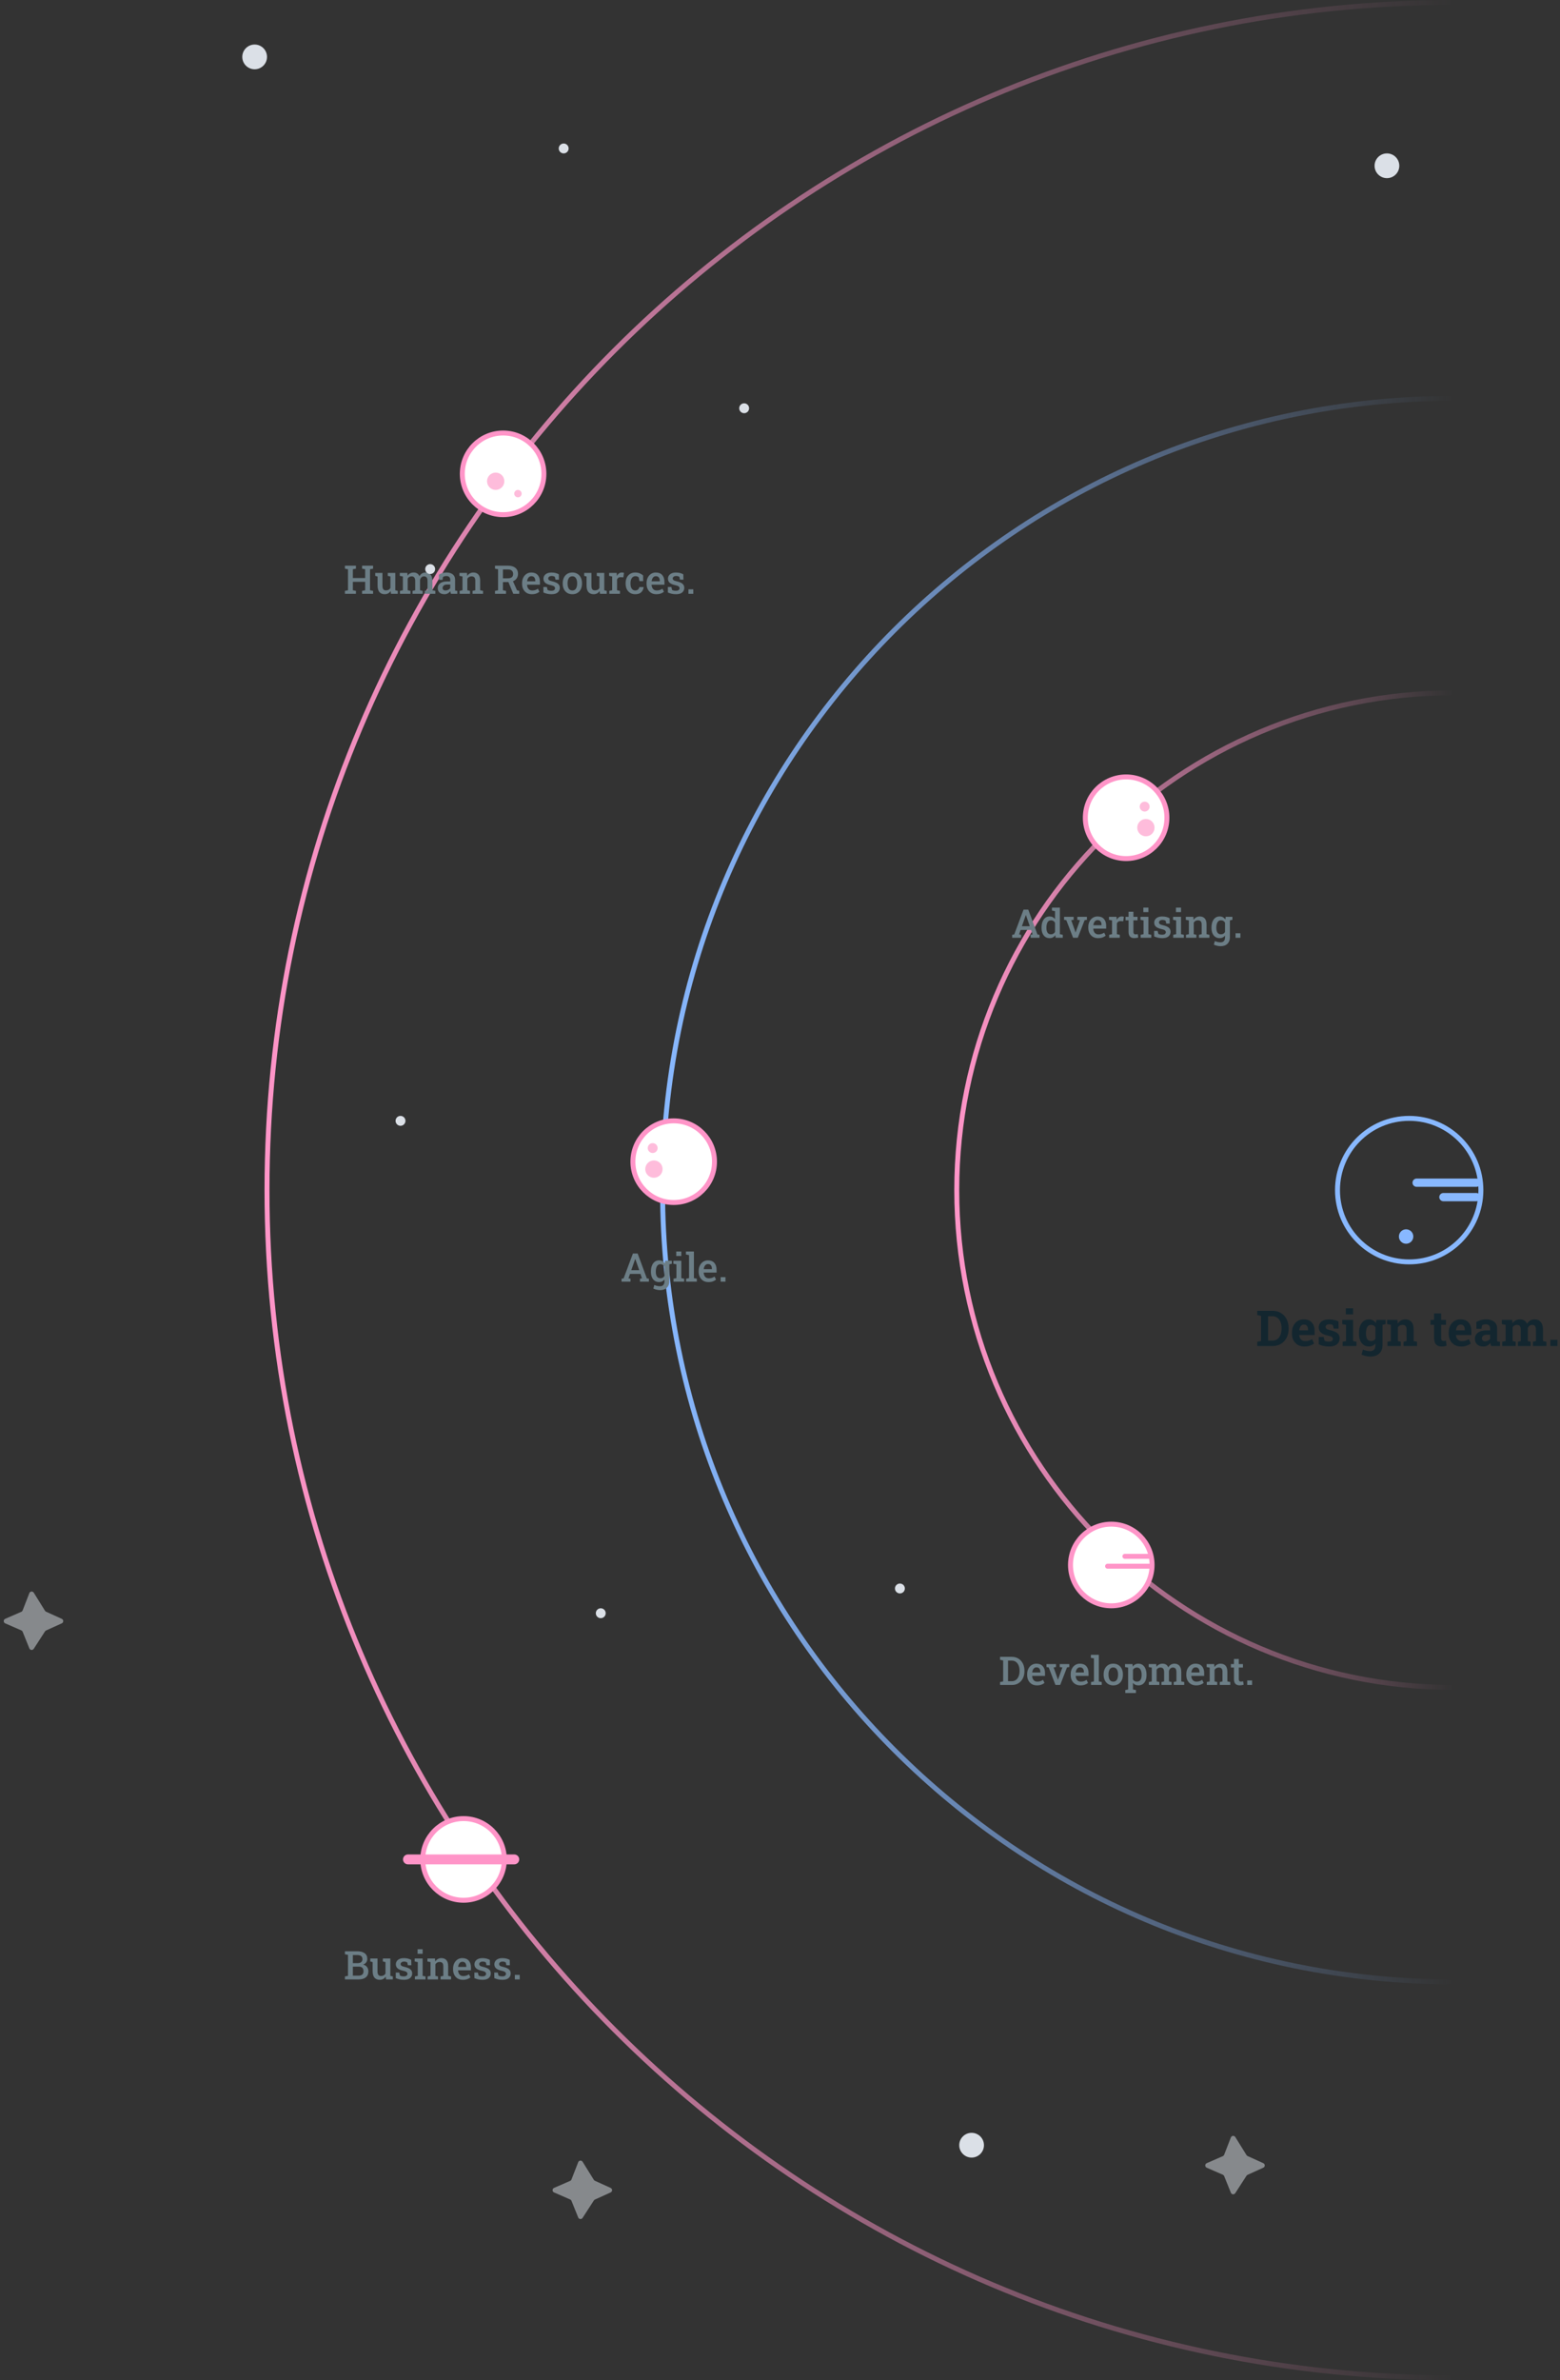 <svg width="631" height="962" viewBox="0 0 631 962" fill="none" xmlns="http://www.w3.org/2000/svg">
<rect x="0" y="0" width="631" height="962" fill="#333333" stroke="none"/>
<path d="M588 280C476.991 280 387 369.991 387 481C387 592.009 476.991 682 588 682" stroke="url(#paint0_linear_310_1864)" stroke-width="2"/>
<path d="M588 161C411.269 161 268 304.269 268 481C268 657.731 411.269 801 588 801" stroke="url(#paint1_linear_310_1864)" stroke-width="2"/>
<path d="M588 1C322.903 1 108 215.903 108 481C108 746.097 322.903 961 588 961" stroke="url(#paint2_linear_310_1864)" stroke-width="2"/>
<path d="M508.547 544V542.291L510.08 541.969V531.832L508.547 531.5V529.781H514.787C516.057 529.781 517.176 530.081 518.146 530.68C519.117 531.272 519.872 532.096 520.412 533.151C520.959 534.199 521.232 535.403 521.232 536.764V537.028C521.232 538.375 520.962 539.576 520.422 540.631C519.888 541.679 519.139 542.503 518.176 543.102C517.212 543.701 516.096 544 514.826 544H508.547ZM512.932 541.822H514.68C515.467 541.822 516.135 541.617 516.682 541.207C517.235 540.791 517.655 540.221 517.941 539.498C518.228 538.776 518.371 537.952 518.371 537.028V536.754C518.371 535.817 518.228 534.99 517.941 534.274C517.655 533.551 517.235 532.988 516.682 532.584C516.135 532.174 515.467 531.969 514.68 531.969H512.932V541.822ZM527.6 544.205C526.584 544.205 525.699 543.984 524.943 543.541C524.195 543.092 523.612 542.477 523.195 541.696C522.785 540.914 522.58 540.022 522.58 539.02V538.629C522.58 537.581 522.775 536.653 523.166 535.846C523.557 535.032 524.107 534.394 524.816 533.932C525.533 533.463 526.376 533.232 527.346 533.238C528.771 533.238 529.862 533.658 530.617 534.498C531.372 535.332 531.75 536.503 531.75 538.014V539.567H525.539L525.52 539.625C525.572 540.322 525.803 540.895 526.213 541.344C526.623 541.793 527.206 542.018 527.961 542.018C528.482 542.018 528.967 541.953 529.416 541.822C529.872 541.686 530.314 541.487 530.744 541.227L531.516 542.985C531.079 543.336 530.529 543.629 529.865 543.863C529.208 544.091 528.452 544.205 527.6 544.205ZM525.559 537.682H529.084V537.428C529.084 536.79 528.951 536.285 528.684 535.914C528.423 535.537 527.993 535.348 527.395 535.348C526.822 535.348 526.385 535.566 526.086 536.002C525.786 536.432 525.601 536.975 525.529 537.633L525.559 537.682ZM537.6 544.205C536.812 544.205 536.076 544.13 535.393 543.981C534.715 543.831 534.064 543.616 533.439 543.336L533.41 540.348H535.393L535.773 541.871C535.995 541.982 536.236 542.07 536.496 542.135C536.763 542.2 537.066 542.233 537.404 542.233C538.042 542.233 538.492 542.128 538.752 541.92C539.012 541.712 539.143 541.451 539.143 541.139C539.143 540.846 539.003 540.589 538.723 540.367C538.443 540.14 537.893 539.941 537.072 539.772C535.816 539.511 534.891 539.108 534.299 538.561C533.713 538.014 533.42 537.314 533.42 536.461C533.42 535.882 533.566 535.348 533.859 534.86C534.159 534.371 534.611 533.984 535.217 533.697C535.829 533.405 536.61 533.258 537.561 533.258C538.355 533.258 539.081 533.336 539.738 533.492C540.402 533.642 540.959 533.841 541.408 534.088L541.438 536.979H539.465L539.162 535.592C538.785 535.332 538.309 535.201 537.736 535.201C537.242 535.201 536.857 535.306 536.584 535.514C536.317 535.716 536.184 535.973 536.184 536.285C536.184 536.559 536.301 536.806 536.535 537.028C536.776 537.242 537.3 537.441 538.107 537.623C539.416 537.923 540.37 538.323 540.969 538.824C541.568 539.319 541.867 540.016 541.867 540.914C541.867 541.897 541.509 542.692 540.793 543.297C540.083 543.903 539.019 544.205 537.6 544.205ZM543.078 544V542.291L544.455 541.998V535.446L542.932 535.153V533.434H547.307V541.998L548.674 542.291V544H543.078ZM544.357 531.197V528.766H547.307V531.197H544.357ZM554.289 548.268C553.755 548.268 553.156 548.196 552.492 548.053C551.828 547.916 551.242 547.724 550.734 547.477L551.262 545.446C551.717 545.641 552.199 545.794 552.707 545.905C553.221 546.022 553.7 546.08 554.143 546.08C554.904 546.08 555.461 545.869 555.812 545.446C556.171 545.022 556.35 544.433 556.35 543.678V542.985C555.705 543.798 554.852 544.205 553.791 544.205C552.925 544.205 552.186 543.99 551.574 543.561C550.962 543.125 550.49 542.516 550.158 541.735C549.833 540.953 549.67 540.045 549.67 539.01V538.805C549.67 537.692 549.833 536.718 550.158 535.885C550.484 535.052 550.949 534.404 551.555 533.942C552.16 533.473 552.886 533.238 553.732 533.238C554.364 533.238 554.908 533.372 555.363 533.639C555.819 533.899 556.206 534.274 556.525 534.762L556.73 533.434H560.451V535.153L559.211 535.416V543.688C559.211 545.081 558.771 546.191 557.893 547.018C557.02 547.851 555.819 548.268 554.289 548.268ZM554.592 541.988C555.393 541.988 555.979 541.676 556.35 541.051V536.461C555.965 535.791 555.383 535.455 554.602 535.455C553.872 535.455 553.342 535.765 553.01 536.383C552.684 537.002 552.521 537.809 552.521 538.805V539.01C552.521 539.934 552.681 540.664 553 541.197C553.319 541.725 553.85 541.988 554.592 541.988ZM561.223 544V542.291L562.59 541.998V535.446L561.076 535.153V533.434H565.246L565.373 534.947C565.725 534.407 566.158 533.987 566.672 533.688C567.193 533.388 567.785 533.238 568.449 533.238C569.491 533.238 570.308 533.574 570.9 534.244C571.499 534.915 571.799 535.966 571.799 537.399V541.998L573.166 542.291V544H567.717V542.291L568.938 541.998V537.408C568.938 536.699 568.794 536.197 568.508 535.905C568.228 535.605 567.814 535.455 567.268 535.455C566.473 535.455 565.865 535.787 565.441 536.451V541.998L566.594 542.291V544H561.223ZM583.156 544.205C582.173 544.205 581.415 543.935 580.881 543.395C580.354 542.854 580.09 541.998 580.09 540.826V535.436H578.635V533.434H580.09V530.846H582.932V533.434H584.875V535.436H582.932V540.817C582.932 541.227 583.016 541.52 583.186 541.696C583.361 541.871 583.599 541.959 583.898 541.959C584.055 541.959 584.224 541.949 584.406 541.93C584.589 541.904 584.745 541.878 584.875 541.852L585.119 543.912C584.833 543.997 584.517 544.065 584.172 544.117C583.827 544.176 583.488 544.205 583.156 544.205ZM590.998 544.205C589.982 544.205 589.097 543.984 588.342 543.541C587.593 543.092 587.01 542.477 586.594 541.696C586.184 540.914 585.979 540.022 585.979 539.02V538.629C585.979 537.581 586.174 536.653 586.564 535.846C586.955 535.032 587.505 534.394 588.215 533.932C588.931 533.463 589.774 533.232 590.744 533.238C592.17 533.238 593.26 533.658 594.016 534.498C594.771 535.332 595.148 536.503 595.148 538.014V539.567H588.938L588.918 539.625C588.97 540.322 589.201 540.895 589.611 541.344C590.021 541.793 590.604 542.018 591.359 542.018C591.88 542.018 592.365 541.953 592.814 541.822C593.27 541.686 593.713 541.487 594.143 541.227L594.914 542.985C594.478 543.336 593.928 543.629 593.264 543.863C592.606 544.091 591.851 544.205 590.998 544.205ZM588.957 537.682H592.482V537.428C592.482 536.79 592.349 536.285 592.082 535.914C591.822 535.537 591.392 535.348 590.793 535.348C590.22 535.348 589.784 535.566 589.484 536.002C589.185 536.432 588.999 536.975 588.928 537.633L588.957 537.682ZM600.002 544.205C598.954 544.205 598.12 543.925 597.502 543.365C596.883 542.799 596.574 542.031 596.574 541.061C596.574 540.071 596.975 539.264 597.775 538.639C598.583 538.014 599.768 537.701 601.33 537.701H602.727V536.92C602.727 536.412 602.577 536.002 602.277 535.69C601.984 535.371 601.542 535.211 600.949 535.211C600.643 535.211 600.367 535.25 600.119 535.328C599.878 535.4 599.66 535.504 599.465 535.641L599.24 537.037H597.189L597.15 534.293C597.704 533.981 598.303 533.727 598.947 533.531C599.592 533.336 600.311 533.238 601.105 533.238C602.486 533.238 603.576 533.561 604.377 534.205C605.178 534.85 605.578 535.765 605.578 536.949V541.305C605.578 541.448 605.578 541.588 605.578 541.725C605.585 541.862 605.598 541.998 605.617 542.135L606.721 542.291V544H603.186C603.114 543.818 603.042 543.623 602.971 543.414C602.899 543.206 602.847 542.998 602.814 542.789C602.476 543.219 602.076 543.564 601.613 543.824C601.158 544.078 600.62 544.205 600.002 544.205ZM600.764 542.096C601.161 542.096 601.535 542.008 601.887 541.832C602.245 541.65 602.525 541.412 602.727 541.119V539.449H601.32C600.695 539.449 600.22 539.593 599.895 539.879C599.576 540.166 599.416 540.511 599.416 540.914C599.416 541.292 599.533 541.585 599.768 541.793C600.008 541.995 600.34 542.096 600.764 542.096ZM607.629 544V542.291L609.006 541.998V535.446L607.482 535.153V533.434H611.652L611.77 534.83C612.108 534.322 612.531 533.932 613.039 533.658C613.553 533.378 614.146 533.238 614.816 533.238C615.493 533.238 616.073 533.388 616.555 533.688C617.036 533.987 617.401 534.44 617.648 535.045C617.974 534.479 618.397 534.036 618.918 533.717C619.439 533.398 620.051 533.238 620.754 533.238C621.796 533.238 622.616 533.593 623.215 534.303C623.82 535.013 624.123 536.093 624.123 537.545V541.998L625.5 542.291V544H620.041V542.291L621.271 541.998V537.535C621.271 536.761 621.141 536.22 620.881 535.914C620.627 535.608 620.256 535.455 619.768 535.455C619.325 535.455 618.951 535.582 618.645 535.836C618.339 536.084 618.117 536.412 617.98 536.822V541.998L619.133 542.291V544H613.986V542.291L615.139 541.998V537.535C615.139 536.774 615.008 536.237 614.748 535.924C614.494 535.612 614.117 535.455 613.615 535.455C612.827 535.455 612.238 535.771 611.848 536.403V541.998L613.078 542.291V544H607.629ZM627.111 544V541.5H629.953V544H627.111Z" fill="#13262F"/>
<circle cx="449.5" cy="632.5" r="16.5" transform="rotate(-90 449.5 632.5)" fill="white" stroke="#FF95C8" stroke-width="2"/>
<path d="M404.516 681V679.797L405.766 679.555V671.086L404.516 670.836V669.625H409.281C410.292 669.625 411.18 669.865 411.945 670.344C412.711 670.823 413.307 671.482 413.734 672.32C414.161 673.159 414.375 674.12 414.375 675.203V675.43C414.375 676.497 414.164 677.453 413.742 678.297C413.326 679.135 412.74 679.797 411.984 680.281C411.229 680.76 410.346 681 409.336 681H404.516ZM407.734 679.484H409.234C409.901 679.484 410.469 679.307 410.938 678.953C411.411 678.594 411.773 678.109 412.023 677.5C412.273 676.885 412.398 676.195 412.398 675.43V675.195C412.398 674.414 412.273 673.719 412.023 673.109C411.773 672.5 411.411 672.021 410.938 671.672C410.469 671.323 409.901 671.148 409.234 671.148H407.734V679.484ZM419.414 681.164C418.612 681.164 417.917 680.987 417.328 680.633C416.74 680.273 416.281 679.779 415.953 679.148C415.63 678.518 415.469 677.797 415.469 676.984V676.656C415.469 675.833 415.628 675.102 415.945 674.461C416.268 673.815 416.708 673.31 417.266 672.945C417.828 672.576 418.471 672.391 419.195 672.391C420.336 672.391 421.203 672.729 421.797 673.406C422.396 674.083 422.695 675.013 422.695 676.195V677.32H417.508L417.492 677.359C417.523 678.026 417.716 678.576 418.07 679.008C418.424 679.435 418.93 679.648 419.586 679.648C420.044 679.648 420.461 679.586 420.836 679.461C421.211 679.336 421.56 679.159 421.883 678.93L422.492 680.164C422.159 680.451 421.734 680.69 421.219 680.883C420.708 681.07 420.107 681.164 419.414 681.164ZM417.539 675.938H420.812V675.734C420.812 675.182 420.682 674.734 420.422 674.391C420.167 674.047 419.766 673.875 419.219 673.875C418.74 673.875 418.352 674.068 418.055 674.453C417.763 674.839 417.583 675.32 417.516 675.898L417.539 675.938ZM426.922 681L424.18 673.891L423.281 673.758V672.547H427.148V673.758L426.172 673.914L427.695 678.156L427.898 678.828H427.945L428.18 678.156L429.719 673.914L428.648 673.758V672.547H432.508V673.758L431.586 673.898L428.836 681H426.922ZM437.023 681.164C436.221 681.164 435.526 680.987 434.938 680.633C434.349 680.273 433.891 679.779 433.562 679.148C433.24 678.518 433.078 677.797 433.078 676.984V676.656C433.078 675.833 433.237 675.102 433.555 674.461C433.878 673.815 434.318 673.31 434.875 672.945C435.438 672.576 436.081 672.391 436.805 672.391C437.945 672.391 438.812 672.729 439.406 673.406C440.005 674.083 440.305 675.013 440.305 676.195V677.32H435.117L435.102 677.359C435.133 678.026 435.326 678.576 435.68 679.008C436.034 679.435 436.539 679.648 437.195 679.648C437.654 679.648 438.07 679.586 438.445 679.461C438.82 679.336 439.169 679.159 439.492 678.93L440.102 680.164C439.768 680.451 439.344 680.69 438.828 680.883C438.318 681.07 437.716 681.164 437.023 681.164ZM435.148 675.938H438.422V675.734C438.422 675.182 438.292 674.734 438.031 674.391C437.776 674.047 437.375 673.875 436.828 673.875C436.349 673.875 435.961 674.068 435.664 674.453C435.372 674.839 435.193 675.32 435.125 675.898L435.148 675.938ZM441.312 681V679.797L442.492 679.562V670.258L441.242 670.023V668.812H444.461V679.562L445.633 679.797V681H441.312ZM450.312 681.164C449.5 681.164 448.802 680.982 448.219 680.617C447.635 680.247 447.188 679.74 446.875 679.094C446.562 678.448 446.406 677.703 446.406 676.859V676.695C446.406 675.857 446.562 675.115 446.875 674.469C447.188 673.823 447.635 673.315 448.219 672.945C448.802 672.576 449.495 672.391 450.297 672.391C451.109 672.391 451.807 672.576 452.391 672.945C452.974 673.31 453.422 673.818 453.734 674.469C454.047 675.115 454.203 675.857 454.203 676.695V676.859C454.203 677.708 454.047 678.456 453.734 679.102C453.422 679.747 452.974 680.253 452.391 680.617C451.812 680.982 451.12 681.164 450.312 681.164ZM450.312 679.648C450.964 679.648 451.448 679.391 451.766 678.875C452.083 678.354 452.242 677.682 452.242 676.859V676.695C452.242 675.888 452.081 675.224 451.758 674.703C451.44 674.177 450.953 673.914 450.297 673.914C449.646 673.914 449.161 674.177 448.844 674.703C448.531 675.224 448.375 675.888 448.375 676.695V676.859C448.375 677.682 448.531 678.354 448.844 678.875C449.161 679.391 449.651 679.648 450.312 679.648ZM455.164 684.25V683.039L456.305 682.805V673.992L455.062 673.758V672.547H458.07L458.195 673.547C458.461 673.177 458.779 672.893 459.148 672.695C459.523 672.492 459.966 672.391 460.477 672.391C461.164 672.391 461.753 672.578 462.242 672.953C462.732 673.328 463.104 673.852 463.359 674.523C463.62 675.195 463.75 675.982 463.75 676.883V677.047C463.75 677.87 463.62 678.591 463.359 679.211C463.099 679.826 462.724 680.305 462.234 680.648C461.745 680.992 461.159 681.164 460.477 681.164C459.529 681.164 458.792 680.831 458.266 680.164V682.805L459.469 683.039V684.25H455.164ZM459.883 679.648C460.529 679.648 461.005 679.411 461.312 678.938C461.625 678.458 461.781 677.828 461.781 677.047V676.883C461.781 676.013 461.622 675.307 461.305 674.766C460.992 674.219 460.513 673.945 459.867 673.945C459.503 673.945 459.185 674.029 458.914 674.195C458.643 674.357 458.427 674.586 458.266 674.883V678.758C458.604 679.352 459.143 679.648 459.883 679.648ZM464.695 681V679.797L465.875 679.562V673.992L464.633 673.758V672.547H467.68L467.773 673.656C468.044 673.255 468.388 672.945 468.805 672.727C469.221 672.503 469.703 672.391 470.25 672.391C470.802 672.391 471.273 672.516 471.664 672.766C472.06 673.01 472.359 673.383 472.562 673.883C472.823 673.419 473.164 673.055 473.586 672.789C474.013 672.523 474.513 672.391 475.086 672.391C475.93 672.391 476.596 672.68 477.086 673.258C477.576 673.836 477.82 674.711 477.82 675.883V679.562L479 679.797V681H474.742V679.797L475.852 679.562V675.867C475.852 675.159 475.732 674.661 475.492 674.375C475.253 674.089 474.901 673.945 474.438 673.945C474.005 673.945 473.648 674.083 473.367 674.359C473.091 674.63 472.911 674.982 472.828 675.414V679.562L473.898 679.797V681H469.797V679.797L470.867 679.562V675.867C470.867 675.185 470.745 674.695 470.5 674.398C470.255 674.096 469.901 673.945 469.438 673.945C469.052 673.945 468.727 674.023 468.461 674.18C468.201 674.336 467.992 674.557 467.836 674.844V679.562L468.945 679.797V681H464.695ZM483.789 681.164C482.987 681.164 482.292 680.987 481.703 680.633C481.115 680.273 480.656 679.779 480.328 679.148C480.005 678.518 479.844 677.797 479.844 676.984V676.656C479.844 675.833 480.003 675.102 480.32 674.461C480.643 673.815 481.083 673.31 481.641 672.945C482.203 672.576 482.846 672.391 483.57 672.391C484.711 672.391 485.578 672.729 486.172 673.406C486.771 674.083 487.07 675.013 487.07 676.195V677.32H481.883L481.867 677.359C481.898 678.026 482.091 678.576 482.445 679.008C482.799 679.435 483.305 679.648 483.961 679.648C484.419 679.648 484.836 679.586 485.211 679.461C485.586 679.336 485.935 679.159 486.258 678.93L486.867 680.164C486.534 680.451 486.109 680.69 485.594 680.883C485.083 681.07 484.482 681.164 483.789 681.164ZM481.914 675.938H485.188V675.734C485.188 675.182 485.057 674.734 484.797 674.391C484.542 674.047 484.141 673.875 483.594 673.875C483.115 673.875 482.727 674.068 482.43 674.453C482.138 674.839 481.958 675.32 481.891 675.898L481.914 675.938ZM488.133 681V679.797L489.305 679.562V673.992L488.07 673.758V672.547H491.117L491.219 673.773C491.5 673.336 491.849 672.997 492.266 672.758C492.688 672.513 493.164 672.391 493.695 672.391C494.565 672.391 495.242 672.659 495.727 673.195C496.211 673.732 496.453 674.565 496.453 675.695V679.562L497.625 679.797V681H493.383V679.797L494.484 679.562V675.711C494.484 675.07 494.357 674.617 494.102 674.352C493.846 674.081 493.466 673.945 492.961 673.945C492.586 673.945 492.255 674.031 491.969 674.203C491.682 674.37 491.451 674.604 491.273 674.906V679.562L492.344 679.797V681H488.133ZM501.398 681.148C500.68 681.148 500.12 680.948 499.719 680.547C499.318 680.141 499.117 679.495 499.117 678.609V673.953H497.883V672.547H499.117V670.492H501.078V672.547H502.75V673.953H501.078V678.609C501.078 678.969 501.151 679.229 501.297 679.391C501.448 679.552 501.651 679.633 501.906 679.633C502.052 679.633 502.214 679.622 502.391 679.602C502.573 679.576 502.721 679.549 502.836 679.523L503.031 680.906C502.807 680.974 502.547 681.031 502.25 681.078C501.953 681.125 501.669 681.148 501.398 681.148ZM504.484 681V679.18H506.445V681H504.484Z" fill="#6C7E86"/>
<path d="M465 633H448" stroke="#FF95C8" stroke-width="2" stroke-linecap="round"/>
<path d="M465 629H455" stroke="#FF95C8" stroke-width="2" stroke-linecap="round"/>
<circle cx="455.5" cy="330.5" r="16.5" transform="rotate(-90 455.5 330.5)" fill="white" stroke="#FF95C8" stroke-width="2"/>
<circle cx="463.5" cy="334.5" r="3.5" transform="rotate(-90 463.5 334.5)" fill="#FEBCDB"/>
<circle cx="463" cy="326" r="2" transform="rotate(-90 463 326)" fill="#FEBCDB"/>
<path d="M409.414 379V377.797L410.242 377.68L414.008 367.625H415.922L419.641 377.68L420.469 377.797V379H416.852V377.797L417.664 377.649L417.062 375.86H412.828L412.211 377.649L413.031 377.797V379H409.414ZM413.344 374.344H416.555L415.078 370.141L414.977 369.836H414.93L414.82 370.156L413.344 374.344ZM424.547 379.164C423.865 379.164 423.281 378.992 422.797 378.649C422.312 378.305 421.94 377.826 421.68 377.211C421.424 376.591 421.297 375.87 421.297 375.047V374.883C421.297 373.987 421.424 373.203 421.68 372.531C421.94 371.854 422.312 371.328 422.797 370.953C423.281 370.578 423.862 370.391 424.539 370.391C425.023 370.391 425.445 370.485 425.805 370.672C426.169 370.854 426.482 371.117 426.742 371.461V368.258L425.5 368.024V366.813H428.711V377.563L429.883 377.797V379H427.008L426.852 377.977C426.305 378.768 425.536 379.164 424.547 379.164ZM425.102 377.61C425.477 377.61 425.799 377.526 426.07 377.36C426.341 377.193 426.565 376.956 426.742 376.649V372.922C426.57 372.615 426.346 372.375 426.07 372.203C425.799 372.031 425.482 371.946 425.117 371.946C424.477 371.946 424.008 372.216 423.711 372.758C423.414 373.3 423.266 374.008 423.266 374.883V375.047C423.266 375.828 423.409 376.451 423.695 376.914C423.987 377.378 424.456 377.61 425.102 377.61ZM434.047 379L431.305 371.891L430.406 371.758V370.547H434.273V371.758L433.297 371.914L434.82 376.156L435.023 376.828H435.07L435.305 376.156L436.844 371.914L435.773 371.758V370.547H439.633V371.758L438.711 371.899L435.961 379H434.047ZM444.148 379.164C443.346 379.164 442.651 378.987 442.062 378.633C441.474 378.274 441.016 377.779 440.688 377.149C440.365 376.518 440.203 375.797 440.203 374.985V374.656C440.203 373.834 440.362 373.102 440.68 372.461C441.003 371.815 441.443 371.31 442 370.946C442.562 370.576 443.206 370.391 443.93 370.391C445.07 370.391 445.938 370.729 446.531 371.406C447.13 372.084 447.43 373.013 447.43 374.196V375.321H442.242L442.227 375.36C442.258 376.026 442.451 376.576 442.805 377.008C443.159 377.435 443.664 377.649 444.32 377.649C444.779 377.649 445.195 377.586 445.57 377.461C445.945 377.336 446.294 377.159 446.617 376.93L447.227 378.164C446.893 378.451 446.469 378.69 445.953 378.883C445.443 379.071 444.841 379.164 444.148 379.164ZM442.273 373.938H445.547V373.735C445.547 373.183 445.417 372.735 445.156 372.391C444.901 372.047 444.5 371.875 443.953 371.875C443.474 371.875 443.086 372.068 442.789 372.453C442.497 372.839 442.318 373.321 442.25 373.899L442.273 373.938ZM448.641 379V377.797L449.805 377.563V371.992L448.57 371.758V370.547H451.617L451.719 371.61L451.734 371.781C452.188 370.854 452.844 370.391 453.703 370.391C454.026 370.391 454.315 370.433 454.57 370.516L454.344 372.336L453.242 372.274C452.883 372.253 452.586 372.323 452.352 372.485C452.117 372.646 451.924 372.87 451.773 373.156V377.563L452.945 377.797V379H448.641ZM458.773 379.149C458.055 379.149 457.495 378.948 457.094 378.547C456.693 378.141 456.492 377.495 456.492 376.61V371.953H455.258V370.547H456.492V368.492H458.453V370.547H460.125V371.953H458.453V376.61C458.453 376.969 458.526 377.229 458.672 377.391C458.823 377.552 459.026 377.633 459.281 377.633C459.427 377.633 459.589 377.623 459.766 377.602C459.948 377.576 460.096 377.55 460.211 377.524L460.406 378.906C460.182 378.974 459.922 379.031 459.625 379.078C459.328 379.125 459.044 379.149 458.773 379.149ZM461.375 379V377.797L462.547 377.563V371.992L461.305 371.758V370.547H464.516V377.563L465.68 377.797V379H461.375ZM462.469 368.633V366.813H464.516V368.633H462.469ZM470.117 379.164C469.513 379.164 468.948 379.107 468.422 378.992C467.901 378.873 467.378 378.698 466.852 378.469L466.828 376.235H468.242L468.539 377.453C468.768 377.558 469 377.636 469.234 377.688C469.469 377.74 469.732 377.766 470.023 377.766C470.586 377.766 470.982 377.667 471.211 377.469C471.445 377.271 471.562 377.026 471.562 376.735C471.562 376.459 471.44 376.219 471.195 376.016C470.956 375.813 470.495 375.638 469.812 375.492C468.797 375.274 468.052 374.956 467.578 374.539C467.104 374.117 466.867 373.571 466.867 372.899C466.867 372.44 466.99 372.021 467.234 371.641C467.484 371.261 467.849 370.959 468.328 370.735C468.812 370.511 469.406 370.399 470.109 370.399C470.75 370.399 471.318 370.466 471.812 370.602C472.312 370.732 472.737 370.906 473.086 371.125L473.141 373.274H471.734L471.492 372.156C471.154 371.917 470.721 371.797 470.195 371.797C469.763 371.797 469.422 371.893 469.172 372.086C468.922 372.274 468.797 372.511 468.797 372.797C468.797 373.047 468.896 373.263 469.094 373.446C469.292 373.628 469.729 373.794 470.406 373.946C471.505 374.201 472.292 374.534 472.766 374.946C473.24 375.357 473.477 375.901 473.477 376.578C473.477 377.334 473.201 377.953 472.648 378.438C472.096 378.922 471.253 379.164 470.117 379.164ZM474.562 379V377.797L475.734 377.563V371.992L474.492 371.758V370.547H477.703V377.563L478.867 377.797V379H474.562ZM475.656 368.633V366.813H477.703V368.633H475.656ZM479.711 379V377.797L480.883 377.563V371.992L479.648 371.758V370.547H482.695L482.797 371.774C483.078 371.336 483.427 370.998 483.844 370.758C484.266 370.513 484.742 370.391 485.273 370.391C486.143 370.391 486.82 370.659 487.305 371.196C487.789 371.732 488.031 372.565 488.031 373.696V377.563L489.203 377.797V379H484.961V377.797L486.062 377.563V373.711C486.062 373.071 485.935 372.617 485.68 372.352C485.424 372.081 485.044 371.946 484.539 371.946C484.164 371.946 483.833 372.031 483.547 372.203C483.26 372.37 483.029 372.604 482.852 372.906V377.563L483.922 377.797V379H479.711ZM493.719 382.414C493.302 382.414 492.839 382.357 492.328 382.242C491.823 382.133 491.378 381.979 490.992 381.781L491.398 380.336C491.732 380.492 492.099 380.617 492.5 380.711C492.901 380.805 493.281 380.852 493.641 380.852C494.286 380.852 494.758 380.672 495.055 380.313C495.357 379.959 495.508 379.456 495.508 378.805V378.141C494.971 378.823 494.25 379.164 493.344 379.164C492.651 379.164 492.057 378.992 491.562 378.649C491.068 378.305 490.688 377.823 490.422 377.203C490.161 376.584 490.031 375.865 490.031 375.047V374.883C490.031 373.987 490.161 373.203 490.422 372.531C490.688 371.854 491.065 371.328 491.555 370.953C492.044 370.578 492.633 370.391 493.32 370.391C493.836 370.391 494.284 370.498 494.664 370.711C495.044 370.919 495.367 371.219 495.633 371.61L495.781 370.547H498.492V371.758L497.477 371.977V378.813C497.477 379.917 497.146 380.792 496.484 381.438C495.823 382.089 494.901 382.414 493.719 382.414ZM493.875 377.61C494.609 377.61 495.154 377.294 495.508 376.664V372.899C495.336 372.602 495.115 372.37 494.844 372.203C494.573 372.031 494.253 371.946 493.883 371.946C493.237 371.946 492.76 372.219 492.453 372.766C492.151 373.308 492 374.013 492 374.883V375.047C492 375.828 492.148 376.451 492.445 376.914C492.747 377.378 493.224 377.61 493.875 377.61ZM499.766 379V377.18H501.727V379H499.766Z" fill="#6C7E86"/>
<circle cx="187.5" cy="751.5" r="16.5" transform="rotate(-90 187.5 751.5)" fill="white" stroke="#FF95C8" stroke-width="2"/>
<path d="M139.516 800V798.797L140.758 798.562V790.07L139.516 789.836V788.625H144.508C145.784 788.625 146.779 788.885 147.492 789.406C148.211 789.922 148.57 790.695 148.57 791.727C148.57 792.242 148.422 792.706 148.125 793.117C147.833 793.523 147.422 793.826 146.891 794.023C147.573 794.169 148.096 794.492 148.461 794.992C148.826 795.492 149.008 796.07 149.008 796.727C149.008 797.799 148.656 798.615 147.953 799.172C147.255 799.724 146.281 800 145.031 800H139.516ZM142.727 793.422H144.727C145.31 793.422 145.768 793.281 146.102 793C146.435 792.719 146.602 792.326 146.602 791.82C146.602 790.706 145.904 790.148 144.508 790.148H142.727V793.422ZM142.727 798.484H145.031C145.677 798.484 146.172 798.336 146.516 798.039C146.865 797.737 147.039 797.302 147.039 796.734C147.039 796.13 146.891 795.664 146.594 795.336C146.302 795.003 145.846 794.836 145.227 794.836H142.727V798.484ZM153.609 800.164C152.703 800.164 151.995 799.878 151.484 799.305C150.979 798.727 150.727 797.831 150.727 796.617V792.992L149.773 792.758V791.547H152.695V796.633C152.695 797.362 152.81 797.875 153.039 798.172C153.273 798.464 153.633 798.609 154.117 798.609C154.961 798.609 155.562 798.284 155.922 797.633V792.992L154.859 792.758V791.547H157.891V798.562L158.891 798.797V800H156.148L156.016 798.852C155.75 799.273 155.411 799.599 155 799.828C154.594 800.052 154.13 800.164 153.609 800.164ZM163.367 800.164C162.763 800.164 162.198 800.107 161.672 799.992C161.151 799.872 160.628 799.698 160.102 799.469L160.078 797.234H161.492L161.789 798.453C162.018 798.557 162.25 798.635 162.484 798.688C162.719 798.74 162.982 798.766 163.273 798.766C163.836 798.766 164.232 798.667 164.461 798.469C164.695 798.271 164.812 798.026 164.812 797.734C164.812 797.458 164.69 797.219 164.445 797.016C164.206 796.812 163.745 796.638 163.062 796.492C162.047 796.273 161.302 795.956 160.828 795.539C160.354 795.117 160.117 794.57 160.117 793.898C160.117 793.44 160.24 793.021 160.484 792.641C160.734 792.26 161.099 791.958 161.578 791.734C162.062 791.51 162.656 791.398 163.359 791.398C164 791.398 164.568 791.466 165.062 791.602C165.562 791.732 165.987 791.906 166.336 792.125L166.391 794.273H164.984L164.742 793.156C164.404 792.917 163.971 792.797 163.445 792.797C163.013 792.797 162.672 792.893 162.422 793.086C162.172 793.273 162.047 793.51 162.047 793.797C162.047 794.047 162.146 794.263 162.344 794.445C162.542 794.628 162.979 794.794 163.656 794.945C164.755 795.201 165.542 795.534 166.016 795.945C166.49 796.357 166.727 796.901 166.727 797.578C166.727 798.333 166.451 798.953 165.898 799.438C165.346 799.922 164.503 800.164 163.367 800.164ZM167.812 800V798.797L168.984 798.562V792.992L167.742 792.758V791.547H170.953V798.562L172.117 798.797V800H167.812ZM168.906 789.633V787.812H170.953V789.633H168.906ZM172.961 800V798.797L174.133 798.562V792.992L172.898 792.758V791.547H175.945L176.047 792.773C176.328 792.336 176.677 791.997 177.094 791.758C177.516 791.513 177.992 791.391 178.523 791.391C179.393 791.391 180.07 791.659 180.555 792.195C181.039 792.732 181.281 793.565 181.281 794.695V798.562L182.453 798.797V800H178.211V798.797L179.312 798.562V794.711C179.312 794.07 179.185 793.617 178.93 793.352C178.674 793.081 178.294 792.945 177.789 792.945C177.414 792.945 177.083 793.031 176.797 793.203C176.51 793.37 176.279 793.604 176.102 793.906V798.562L177.172 798.797V800H172.961ZM187.211 800.164C186.409 800.164 185.714 799.987 185.125 799.633C184.536 799.273 184.078 798.779 183.75 798.148C183.427 797.518 183.266 796.797 183.266 795.984V795.656C183.266 794.833 183.424 794.102 183.742 793.461C184.065 792.815 184.505 792.31 185.062 791.945C185.625 791.576 186.268 791.391 186.992 791.391C188.133 791.391 189 791.729 189.594 792.406C190.193 793.083 190.492 794.013 190.492 795.195V796.32H185.305L185.289 796.359C185.32 797.026 185.513 797.576 185.867 798.008C186.221 798.435 186.727 798.648 187.383 798.648C187.841 798.648 188.258 798.586 188.633 798.461C189.008 798.336 189.357 798.159 189.68 797.93L190.289 799.164C189.956 799.451 189.531 799.69 189.016 799.883C188.505 800.07 187.904 800.164 187.211 800.164ZM185.336 794.938H188.609V794.734C188.609 794.182 188.479 793.734 188.219 793.391C187.964 793.047 187.562 792.875 187.016 792.875C186.536 792.875 186.148 793.068 185.852 793.453C185.56 793.839 185.38 794.32 185.312 794.898L185.336 794.938ZM195.164 800.164C194.56 800.164 193.995 800.107 193.469 799.992C192.948 799.872 192.424 799.698 191.898 799.469L191.875 797.234H193.289L193.586 798.453C193.815 798.557 194.047 798.635 194.281 798.688C194.516 798.74 194.779 798.766 195.07 798.766C195.633 798.766 196.029 798.667 196.258 798.469C196.492 798.271 196.609 798.026 196.609 797.734C196.609 797.458 196.487 797.219 196.242 797.016C196.003 796.812 195.542 796.638 194.859 796.492C193.844 796.273 193.099 795.956 192.625 795.539C192.151 795.117 191.914 794.57 191.914 793.898C191.914 793.44 192.036 793.021 192.281 792.641C192.531 792.26 192.896 791.958 193.375 791.734C193.859 791.51 194.453 791.398 195.156 791.398C195.797 791.398 196.365 791.466 196.859 791.602C197.359 791.732 197.784 791.906 198.133 792.125L198.188 794.273H196.781L196.539 793.156C196.201 792.917 195.768 792.797 195.242 792.797C194.81 792.797 194.469 792.893 194.219 793.086C193.969 793.273 193.844 793.51 193.844 793.797C193.844 794.047 193.943 794.263 194.141 794.445C194.339 794.628 194.776 794.794 195.453 794.945C196.552 795.201 197.339 795.534 197.812 795.945C198.286 796.357 198.523 796.901 198.523 797.578C198.523 798.333 198.247 798.953 197.695 799.438C197.143 799.922 196.299 800.164 195.164 800.164ZM203.211 800.164C202.607 800.164 202.042 800.107 201.516 799.992C200.995 799.872 200.471 799.698 199.945 799.469L199.922 797.234H201.336L201.633 798.453C201.862 798.557 202.094 798.635 202.328 798.688C202.562 798.74 202.826 798.766 203.117 798.766C203.68 798.766 204.076 798.667 204.305 798.469C204.539 798.271 204.656 798.026 204.656 797.734C204.656 797.458 204.534 797.219 204.289 797.016C204.049 796.812 203.589 796.638 202.906 796.492C201.891 796.273 201.146 795.956 200.672 795.539C200.198 795.117 199.961 794.57 199.961 793.898C199.961 793.44 200.083 793.021 200.328 792.641C200.578 792.26 200.943 791.958 201.422 791.734C201.906 791.51 202.5 791.398 203.203 791.398C203.844 791.398 204.411 791.466 204.906 791.602C205.406 791.732 205.831 791.906 206.18 792.125L206.234 794.273H204.828L204.586 793.156C204.247 792.917 203.815 792.797 203.289 792.797C202.857 792.797 202.516 792.893 202.266 793.086C202.016 793.273 201.891 793.51 201.891 793.797C201.891 794.047 201.99 794.263 202.188 794.445C202.385 794.628 202.823 794.794 203.5 794.945C204.599 795.201 205.385 795.534 205.859 795.945C206.333 796.357 206.57 796.901 206.57 797.578C206.57 798.333 206.294 798.953 205.742 799.438C205.19 799.922 204.346 800.164 203.211 800.164ZM208.25 800V798.18H210.211V800H208.25Z" fill="#6C7E86"/>
<path d="M208.016 751.494H165.016" stroke="#FF95C8" stroke-width="4" stroke-linecap="round"/>
<circle cx="570" cy="481" r="29" transform="rotate(-90 570 481)" stroke="#88B8FF" stroke-width="2"/>
<path d="M597.167 478H573" stroke="#88B8FF" stroke-width="3.333" stroke-linecap="round"/>
<circle cx="568.753" cy="499.75" r="2.917" transform="rotate(-90 568.753 499.75)" fill="#88B8FF"/>
<path d="M597.169 483.828H583.836" stroke="#88B8FF" stroke-width="3.333" stroke-linecap="round"/>
<circle cx="203.5" cy="191.504" r="16.5" transform="rotate(-90 203.5 191.504)" fill="white" stroke="#FF95C8" stroke-width="2"/>
<path d="M139.516 240V238.797L140.758 238.563V230.071L139.516 229.836V228.625H143.969V229.836L142.727 230.071V233.617H147.703V230.071L146.461 229.836V228.625H150.906V229.836L149.664 230.071V238.563L150.906 238.797V240H146.461V238.797L147.703 238.563V235.149H142.727V238.563L143.969 238.797V240H139.516ZM155.609 240.164C154.703 240.164 153.995 239.878 153.484 239.305C152.979 238.727 152.727 237.831 152.727 236.617V232.992L151.773 232.758V231.547H154.695V236.633C154.695 237.362 154.81 237.875 155.039 238.172C155.273 238.464 155.633 238.61 156.117 238.61C156.961 238.61 157.562 238.284 157.922 237.633V232.992L156.859 232.758V231.547H159.891V238.563L160.891 238.797V240H158.148L158.016 238.852C157.75 239.274 157.411 239.599 157 239.828C156.594 240.052 156.13 240.164 155.609 240.164ZM161.773 240V238.797L162.953 238.563V232.992L161.711 232.758V231.547H164.758L164.852 232.656C165.122 232.255 165.466 231.946 165.883 231.727C166.299 231.503 166.781 231.391 167.328 231.391C167.88 231.391 168.352 231.516 168.742 231.766C169.138 232.011 169.438 232.383 169.641 232.883C169.901 232.419 170.242 232.055 170.664 231.789C171.091 231.524 171.591 231.391 172.164 231.391C173.008 231.391 173.674 231.68 174.164 232.258C174.654 232.836 174.898 233.711 174.898 234.883V238.563L176.078 238.797V240H171.82V238.797L172.93 238.563V234.867C172.93 234.159 172.81 233.662 172.57 233.375C172.331 233.089 171.979 232.946 171.516 232.946C171.083 232.946 170.727 233.084 170.445 233.36C170.169 233.63 169.99 233.982 169.906 234.414V238.563L170.977 238.797V240H166.875V238.797L167.945 238.563V234.867C167.945 234.185 167.823 233.696 167.578 233.399C167.333 233.097 166.979 232.946 166.516 232.946C166.13 232.946 165.805 233.024 165.539 233.18C165.279 233.336 165.07 233.557 164.914 233.844V238.563L166.023 238.797V240H161.773ZM179.789 240.164C178.93 240.164 178.26 239.943 177.781 239.5C177.302 239.057 177.062 238.448 177.062 237.672C177.062 236.875 177.385 236.229 178.031 235.735C178.682 235.24 179.615 234.992 180.828 234.992H182.117V234.281C182.117 233.834 181.982 233.477 181.711 233.211C181.445 232.946 181.057 232.813 180.547 232.813C180.255 232.813 179.997 232.849 179.773 232.922C179.549 232.99 179.349 233.089 179.172 233.219L179 234.36H177.547L177.531 232.274C177.943 231.998 178.404 231.781 178.914 231.625C179.43 231.469 180 231.391 180.625 231.391C181.698 231.391 182.542 231.643 183.156 232.149C183.776 232.654 184.086 233.373 184.086 234.305V238.031C184.086 238.146 184.086 238.258 184.086 238.367C184.091 238.472 184.099 238.578 184.109 238.688L184.969 238.797V240H182.398C182.346 239.818 182.297 239.641 182.25 239.469C182.208 239.297 182.177 239.125 182.156 238.953C181.875 239.307 181.534 239.599 181.133 239.828C180.732 240.052 180.284 240.164 179.789 240.164ZM180.234 238.641C180.635 238.641 181.005 238.55 181.344 238.367C181.688 238.18 181.945 237.946 182.117 237.664V236.25H180.805C180.216 236.25 179.771 236.388 179.469 236.664C179.172 236.935 179.023 237.253 179.023 237.617C179.023 238.3 179.427 238.641 180.234 238.641ZM185.898 240V238.797L187.07 238.563V232.992L185.836 232.758V231.547H188.883L188.984 232.774C189.266 232.336 189.615 231.998 190.031 231.758C190.453 231.513 190.93 231.391 191.461 231.391C192.331 231.391 193.008 231.659 193.492 232.196C193.977 232.732 194.219 233.565 194.219 234.696V238.563L195.391 238.797V240H191.148V238.797L192.25 238.563V234.711C192.25 234.071 192.122 233.617 191.867 233.352C191.612 233.081 191.232 232.946 190.727 232.946C190.352 232.946 190.021 233.031 189.734 233.203C189.448 233.37 189.216 233.604 189.039 233.906V238.563L190.109 238.797V240H185.898ZM200.219 240V238.797L201.461 238.563V230.071L200.219 229.836V228.625H205.477C206.758 228.625 207.753 228.917 208.461 229.5C209.169 230.078 209.523 230.886 209.523 231.922C209.523 232.636 209.341 233.253 208.977 233.774C208.617 234.289 208.122 234.672 207.492 234.922L209.133 238.594L210.023 238.781V240H207.617L205.648 235.242L203.43 235.266V238.563L204.672 238.797V240H200.219ZM203.43 233.735H205.391C206.13 233.735 206.677 233.586 207.031 233.289C207.385 232.987 207.562 232.55 207.562 231.977C207.562 231.419 207.388 230.977 207.039 230.649C206.695 230.315 206.174 230.149 205.477 230.149H203.43V233.735ZM215.117 240.164C214.315 240.164 213.62 239.987 213.031 239.633C212.443 239.274 211.984 238.779 211.656 238.149C211.333 237.518 211.172 236.797 211.172 235.985V235.656C211.172 234.834 211.331 234.102 211.648 233.461C211.971 232.815 212.411 232.31 212.969 231.946C213.531 231.576 214.174 231.391 214.898 231.391C216.039 231.391 216.906 231.729 217.5 232.406C218.099 233.084 218.398 234.013 218.398 235.196V236.321H213.211L213.195 236.36C213.227 237.026 213.419 237.576 213.773 238.008C214.128 238.435 214.633 238.649 215.289 238.649C215.747 238.649 216.164 238.586 216.539 238.461C216.914 238.336 217.263 238.159 217.586 237.93L218.195 239.164C217.862 239.451 217.438 239.69 216.922 239.883C216.411 240.071 215.81 240.164 215.117 240.164ZM213.242 234.938H216.516V234.735C216.516 234.182 216.385 233.735 216.125 233.391C215.87 233.047 215.469 232.875 214.922 232.875C214.443 232.875 214.055 233.068 213.758 233.453C213.466 233.839 213.286 234.321 213.219 234.899L213.242 234.938ZM223.07 240.164C222.466 240.164 221.901 240.107 221.375 239.992C220.854 239.873 220.331 239.698 219.805 239.469L219.781 237.235H221.195L221.492 238.453C221.721 238.557 221.953 238.636 222.188 238.688C222.422 238.74 222.685 238.766 222.977 238.766C223.539 238.766 223.935 238.667 224.164 238.469C224.398 238.271 224.516 238.026 224.516 237.735C224.516 237.459 224.393 237.219 224.148 237.016C223.909 236.813 223.448 236.638 222.766 236.492C221.75 236.274 221.005 235.956 220.531 235.539C220.057 235.117 219.82 234.571 219.82 233.899C219.82 233.44 219.943 233.021 220.188 232.641C220.438 232.261 220.802 231.959 221.281 231.735C221.766 231.511 222.359 231.399 223.062 231.399C223.703 231.399 224.271 231.466 224.766 231.602C225.266 231.732 225.69 231.906 226.039 232.125L226.094 234.274H224.688L224.445 233.156C224.107 232.917 223.674 232.797 223.148 232.797C222.716 232.797 222.375 232.893 222.125 233.086C221.875 233.274 221.75 233.511 221.75 233.797C221.75 234.047 221.849 234.263 222.047 234.446C222.245 234.628 222.682 234.794 223.359 234.946C224.458 235.201 225.245 235.534 225.719 235.946C226.193 236.357 226.43 236.901 226.43 237.578C226.43 238.334 226.154 238.953 225.602 239.438C225.049 239.922 224.206 240.164 223.07 240.164ZM231.516 240.164C230.703 240.164 230.005 239.982 229.422 239.617C228.839 239.248 228.391 238.74 228.078 238.094C227.766 237.448 227.609 236.703 227.609 235.86V235.696C227.609 234.857 227.766 234.115 228.078 233.469C228.391 232.823 228.839 232.315 229.422 231.946C230.005 231.576 230.698 231.391 231.5 231.391C232.312 231.391 233.01 231.576 233.594 231.946C234.177 232.31 234.625 232.818 234.938 233.469C235.25 234.115 235.406 234.857 235.406 235.696V235.86C235.406 236.709 235.25 237.456 234.938 238.102C234.625 238.748 234.177 239.253 233.594 239.617C233.016 239.982 232.323 240.164 231.516 240.164ZM231.516 238.649C232.167 238.649 232.651 238.391 232.969 237.875C233.286 237.354 233.445 236.682 233.445 235.86V235.696C233.445 234.888 233.284 234.224 232.961 233.703C232.643 233.177 232.156 232.914 231.5 232.914C230.849 232.914 230.365 233.177 230.047 233.703C229.734 234.224 229.578 234.888 229.578 235.696V235.86C229.578 236.682 229.734 237.354 230.047 237.875C230.365 238.391 230.854 238.649 231.516 238.649ZM240.141 240.164C239.234 240.164 238.526 239.878 238.016 239.305C237.51 238.727 237.258 237.831 237.258 236.617V232.992L236.305 232.758V231.547H239.227V236.633C239.227 237.362 239.341 237.875 239.57 238.172C239.805 238.464 240.164 238.61 240.648 238.61C241.492 238.61 242.094 238.284 242.453 237.633V232.992L241.391 232.758V231.547H244.422V238.563L245.422 238.797V240H242.68L242.547 238.852C242.281 239.274 241.943 239.599 241.531 239.828C241.125 240.052 240.661 240.164 240.141 240.164ZM246.453 240V238.797L247.617 238.563V232.992L246.383 232.758V231.547H249.43L249.531 232.61L249.547 232.781C250 231.854 250.656 231.391 251.516 231.391C251.839 231.391 252.128 231.432 252.383 231.516L252.156 233.336L251.055 233.274C250.695 233.253 250.398 233.323 250.164 233.485C249.93 233.646 249.737 233.87 249.586 234.156V238.563L250.758 238.797V240H246.453ZM256.938 240.164C256.146 240.164 255.458 239.985 254.875 239.625C254.297 239.261 253.849 238.761 253.531 238.125C253.219 237.485 253.062 236.748 253.062 235.914V235.641C253.062 234.823 253.219 234.094 253.531 233.453C253.844 232.813 254.289 232.31 254.867 231.946C255.451 231.576 256.138 231.391 256.93 231.391C257.654 231.391 258.284 231.508 258.82 231.742C259.357 231.972 259.797 232.258 260.141 232.602L260.148 234.86H258.648L258.359 233.367C258.214 233.216 258.029 233.097 257.805 233.008C257.581 232.914 257.336 232.867 257.07 232.867C256.419 232.867 255.917 233.125 255.562 233.641C255.208 234.151 255.031 234.818 255.031 235.641V235.914C255.031 236.81 255.208 237.49 255.562 237.953C255.922 238.417 256.383 238.649 256.945 238.649C257.393 238.649 257.76 238.526 258.047 238.281C258.333 238.037 258.521 237.698 258.609 237.266H260.312L260.336 237.313C260.242 238.141 259.922 238.823 259.375 239.36C258.833 239.896 258.021 240.164 256.938 240.164ZM265.477 240.164C264.674 240.164 263.979 239.987 263.391 239.633C262.802 239.274 262.344 238.779 262.016 238.149C261.693 237.518 261.531 236.797 261.531 235.985V235.656C261.531 234.834 261.69 234.102 262.008 233.461C262.331 232.815 262.771 232.31 263.328 231.946C263.891 231.576 264.534 231.391 265.258 231.391C266.398 231.391 267.266 231.729 267.859 232.406C268.458 233.084 268.758 234.013 268.758 235.196V236.321H263.57L263.555 236.36C263.586 237.026 263.779 237.576 264.133 238.008C264.487 238.435 264.992 238.649 265.648 238.649C266.107 238.649 266.523 238.586 266.898 238.461C267.273 238.336 267.622 238.159 267.945 237.93L268.555 239.164C268.221 239.451 267.797 239.69 267.281 239.883C266.771 240.071 266.169 240.164 265.477 240.164ZM263.602 234.938H266.875V234.735C266.875 234.182 266.745 233.735 266.484 233.391C266.229 233.047 265.828 232.875 265.281 232.875C264.802 232.875 264.414 233.068 264.117 233.453C263.826 233.839 263.646 234.321 263.578 234.899L263.602 234.938ZM273.43 240.164C272.826 240.164 272.26 240.107 271.734 239.992C271.214 239.873 270.69 239.698 270.164 239.469L270.141 237.235H271.555L271.852 238.453C272.081 238.557 272.312 238.636 272.547 238.688C272.781 238.74 273.044 238.766 273.336 238.766C273.898 238.766 274.294 238.667 274.523 238.469C274.758 238.271 274.875 238.026 274.875 237.735C274.875 237.459 274.753 237.219 274.508 237.016C274.268 236.813 273.807 236.638 273.125 236.492C272.109 236.274 271.365 235.956 270.891 235.539C270.417 235.117 270.18 234.571 270.18 233.899C270.18 233.44 270.302 233.021 270.547 232.641C270.797 232.261 271.161 231.959 271.641 231.735C272.125 231.511 272.719 231.399 273.422 231.399C274.062 231.399 274.63 231.466 275.125 231.602C275.625 231.732 276.049 231.906 276.398 232.125L276.453 234.274H275.047L274.805 233.156C274.466 232.917 274.034 232.797 273.508 232.797C273.076 232.797 272.734 232.893 272.484 233.086C272.234 233.274 272.109 233.511 272.109 233.797C272.109 234.047 272.208 234.263 272.406 234.446C272.604 234.628 273.042 234.794 273.719 234.946C274.818 235.201 275.604 235.534 276.078 235.946C276.552 236.357 276.789 236.901 276.789 237.578C276.789 238.334 276.513 238.953 275.961 239.438C275.409 239.922 274.565 240.164 273.43 240.164ZM278.469 240V238.18H280.43V240H278.469Z" fill="#6C7E86"/>
<circle cx="200.5" cy="194.504" r="3.5" transform="rotate(-90 200.5 194.504)" fill="#FEBCDB"/>
<circle cx="209.5" cy="199.504" r="1.5" transform="rotate(-90 209.5 199.504)" fill="#FEBCDB"/>
<circle cx="272.5" cy="469.501" r="16.5" transform="rotate(-90 272.5 469.501)" fill="white" stroke="#FF95C8" stroke-width="2"/>
<path d="M251.414 518V516.797L252.242 516.68L256.008 506.625H257.922L261.641 516.68L262.469 516.797V518H258.852V516.797L259.664 516.648L259.062 514.859H254.828L254.211 516.648L255.031 516.797V518H251.414ZM255.344 513.344H258.555L257.078 509.141L256.977 508.836H256.93L256.82 509.156L255.344 513.344ZM266.984 521.414C266.568 521.414 266.104 521.357 265.594 521.242C265.089 521.133 264.643 520.979 264.258 520.781L264.664 519.336C264.997 519.492 265.365 519.617 265.766 519.711C266.167 519.805 266.547 519.852 266.906 519.852C267.552 519.852 268.023 519.672 268.32 519.312C268.622 518.958 268.773 518.456 268.773 517.805V517.141C268.237 517.823 267.516 518.164 266.609 518.164C265.917 518.164 265.323 517.992 264.828 517.648C264.333 517.305 263.953 516.823 263.688 516.203C263.427 515.583 263.297 514.865 263.297 514.047V513.883C263.297 512.987 263.427 512.203 263.688 511.531C263.953 510.854 264.331 510.328 264.82 509.953C265.31 509.578 265.898 509.391 266.586 509.391C267.102 509.391 267.549 509.497 267.93 509.711C268.31 509.919 268.633 510.219 268.898 510.609L269.047 509.547H271.758V510.758L270.742 510.977V517.812C270.742 518.917 270.411 519.792 269.75 520.438C269.089 521.089 268.167 521.414 266.984 521.414ZM267.141 516.609C267.875 516.609 268.419 516.294 268.773 515.664V511.898C268.602 511.602 268.38 511.37 268.109 511.203C267.839 511.031 267.518 510.945 267.148 510.945C266.503 510.945 266.026 511.219 265.719 511.766C265.417 512.307 265.266 513.013 265.266 513.883V514.047C265.266 514.828 265.414 515.451 265.711 515.914C266.013 516.378 266.49 516.609 267.141 516.609ZM272.438 518V516.797L273.609 516.562V510.992L272.367 510.758V509.547H275.578V516.562L276.742 516.797V518H272.438ZM273.531 507.633V505.812H275.578V507.633H273.531ZM277.531 518V516.797L278.711 516.562V507.258L277.461 507.023V505.812H280.68V516.562L281.852 516.797V518H277.531ZM286.555 518.164C285.753 518.164 285.057 517.987 284.469 517.633C283.88 517.273 283.422 516.779 283.094 516.148C282.771 515.518 282.609 514.797 282.609 513.984V513.656C282.609 512.833 282.768 512.102 283.086 511.461C283.409 510.815 283.849 510.31 284.406 509.945C284.969 509.576 285.612 509.391 286.336 509.391C287.477 509.391 288.344 509.729 288.938 510.406C289.536 511.083 289.836 512.013 289.836 513.195V514.32H284.648L284.633 514.359C284.664 515.026 284.857 515.576 285.211 516.008C285.565 516.435 286.07 516.648 286.727 516.648C287.185 516.648 287.602 516.586 287.977 516.461C288.352 516.336 288.701 516.159 289.023 515.93L289.633 517.164C289.299 517.451 288.875 517.69 288.359 517.883C287.849 518.07 287.247 518.164 286.555 518.164ZM284.68 512.938H287.953V512.734C287.953 512.182 287.823 511.734 287.562 511.391C287.307 511.047 286.906 510.875 286.359 510.875C285.88 510.875 285.492 511.068 285.195 511.453C284.904 511.839 284.724 512.32 284.656 512.898L284.68 512.938ZM291.484 518V516.18H293.445V518H291.484Z" fill="#6C7E86"/>
<circle cx="264.5" cy="472.501" r="3.5" transform="rotate(-90 264.5 472.501)" fill="#FEBCDB"/>
<circle cx="264" cy="464.001" r="2" transform="rotate(-90 264 464.001)" fill="#FEBCDB"/>
<circle cx="393" cy="867" r="5" transform="rotate(-90 393 867)" fill="#DBE0E7"/>
<circle cx="162" cy="453" r="2" transform="rotate(-90 162 453)" fill="#DBE0E7"/>
<circle cx="364" cy="642" r="2" transform="rotate(-90 364 642)" fill="#DBE0E7"/>
<circle cx="174" cy="230" r="2" fill="#DBE0E7"/>
<circle cx="301" cy="165" r="2" transform="rotate(-90 301 165)" fill="#DBE0E7"/>
<circle cx="228" cy="60" r="2" transform="rotate(-90 228 60)" fill="#DBE0E7"/>
<circle cx="243" cy="652" r="2" transform="rotate(-90 243 652)" fill="#DBE0E7"/>
<circle cx="561" cy="67" r="5" transform="rotate(-90 561 67)" fill="#DBE0E7"/>
<circle cx="103" cy="23" r="5" transform="rotate(-90 103 23)" fill="#DBE0E7"/>
<path d="M8.625 658.933L2.106 656.095C1.305 655.746 1.305 654.61 2.106 654.261L8.618 651.427C8.863 651.32 9.054 651.12 9.151 650.872L11.875 643.864C12.174 643.096 13.221 642.999 13.656 643.698L18.2 651.003C18.304 651.171 18.456 651.304 18.636 651.385L24.991 654.267C25.774 654.622 25.774 655.734 24.991 656.089L18.627 658.975C18.453 659.054 18.305 659.181 18.201 659.342L13.645 666.384C13.206 667.064 12.182 666.966 11.879 666.216L9.153 659.475C9.055 659.232 8.865 659.037 8.625 658.933Z" fill="#DBE0E7" fill-opacity="0.5"/>
<path d="M494.625 878.933L488.106 876.095C487.305 875.746 487.305 874.61 488.106 874.261L494.618 871.427C494.862 871.32 495.054 871.12 495.151 870.872L497.875 863.864C498.174 863.096 499.221 862.999 499.656 863.698L504.2 871.003C504.304 871.171 504.456 871.304 504.636 871.385L510.992 874.267C511.774 874.622 511.774 875.734 510.992 876.089L504.627 878.975C504.453 879.054 504.305 879.181 504.201 879.342L499.645 886.384C499.206 887.064 498.182 886.966 497.879 886.216L495.153 879.475C495.055 879.232 494.865 879.037 494.625 878.933Z" fill="#DBE0E7" fill-opacity="0.5"/>
<path d="M230.625 888.933L224.106 886.095C223.305 885.746 223.305 884.61 224.106 884.261L230.618 881.427C230.862 881.32 231.054 881.12 231.151 880.872L233.875 873.864C234.174 873.096 235.221 872.999 235.656 873.698L240.2 881.003C240.304 881.171 240.456 881.304 240.636 881.385L246.992 884.267C247.774 884.622 247.774 885.734 246.992 886.089L240.627 888.975C240.453 889.054 240.305 889.181 240.201 889.342L235.645 896.384C235.206 897.064 234.182 896.966 233.879 896.216L231.153 889.475C231.055 889.232 230.865 889.037 230.625 888.933Z" fill="#DBE0E7" fill-opacity="0.5"/>
<defs>
<linearGradient id="paint0_linear_310_1864" x1="387" y1="481" x2="588" y2="481" gradientUnits="userSpaceOnUse">
<stop stop-color="#FF95C8"/>
<stop offset="1" stop-color="#FF95C8" stop-opacity="0"/>
</linearGradient>
<linearGradient id="paint1_linear_310_1864" x1="268" y1="481" x2="588" y2="481" gradientUnits="userSpaceOnUse">
<stop stop-color="#88B8FF"/>
<stop offset="1" stop-color="#88B8FF" stop-opacity="0"/>
</linearGradient>
<linearGradient id="paint2_linear_310_1864" x1="108" y1="481" x2="588" y2="481" gradientUnits="userSpaceOnUse">
<stop stop-color="#FF95C8"/>
<stop offset="1" stop-color="#FF95C8" stop-opacity="0"/>
</linearGradient>
</defs>
</svg>
